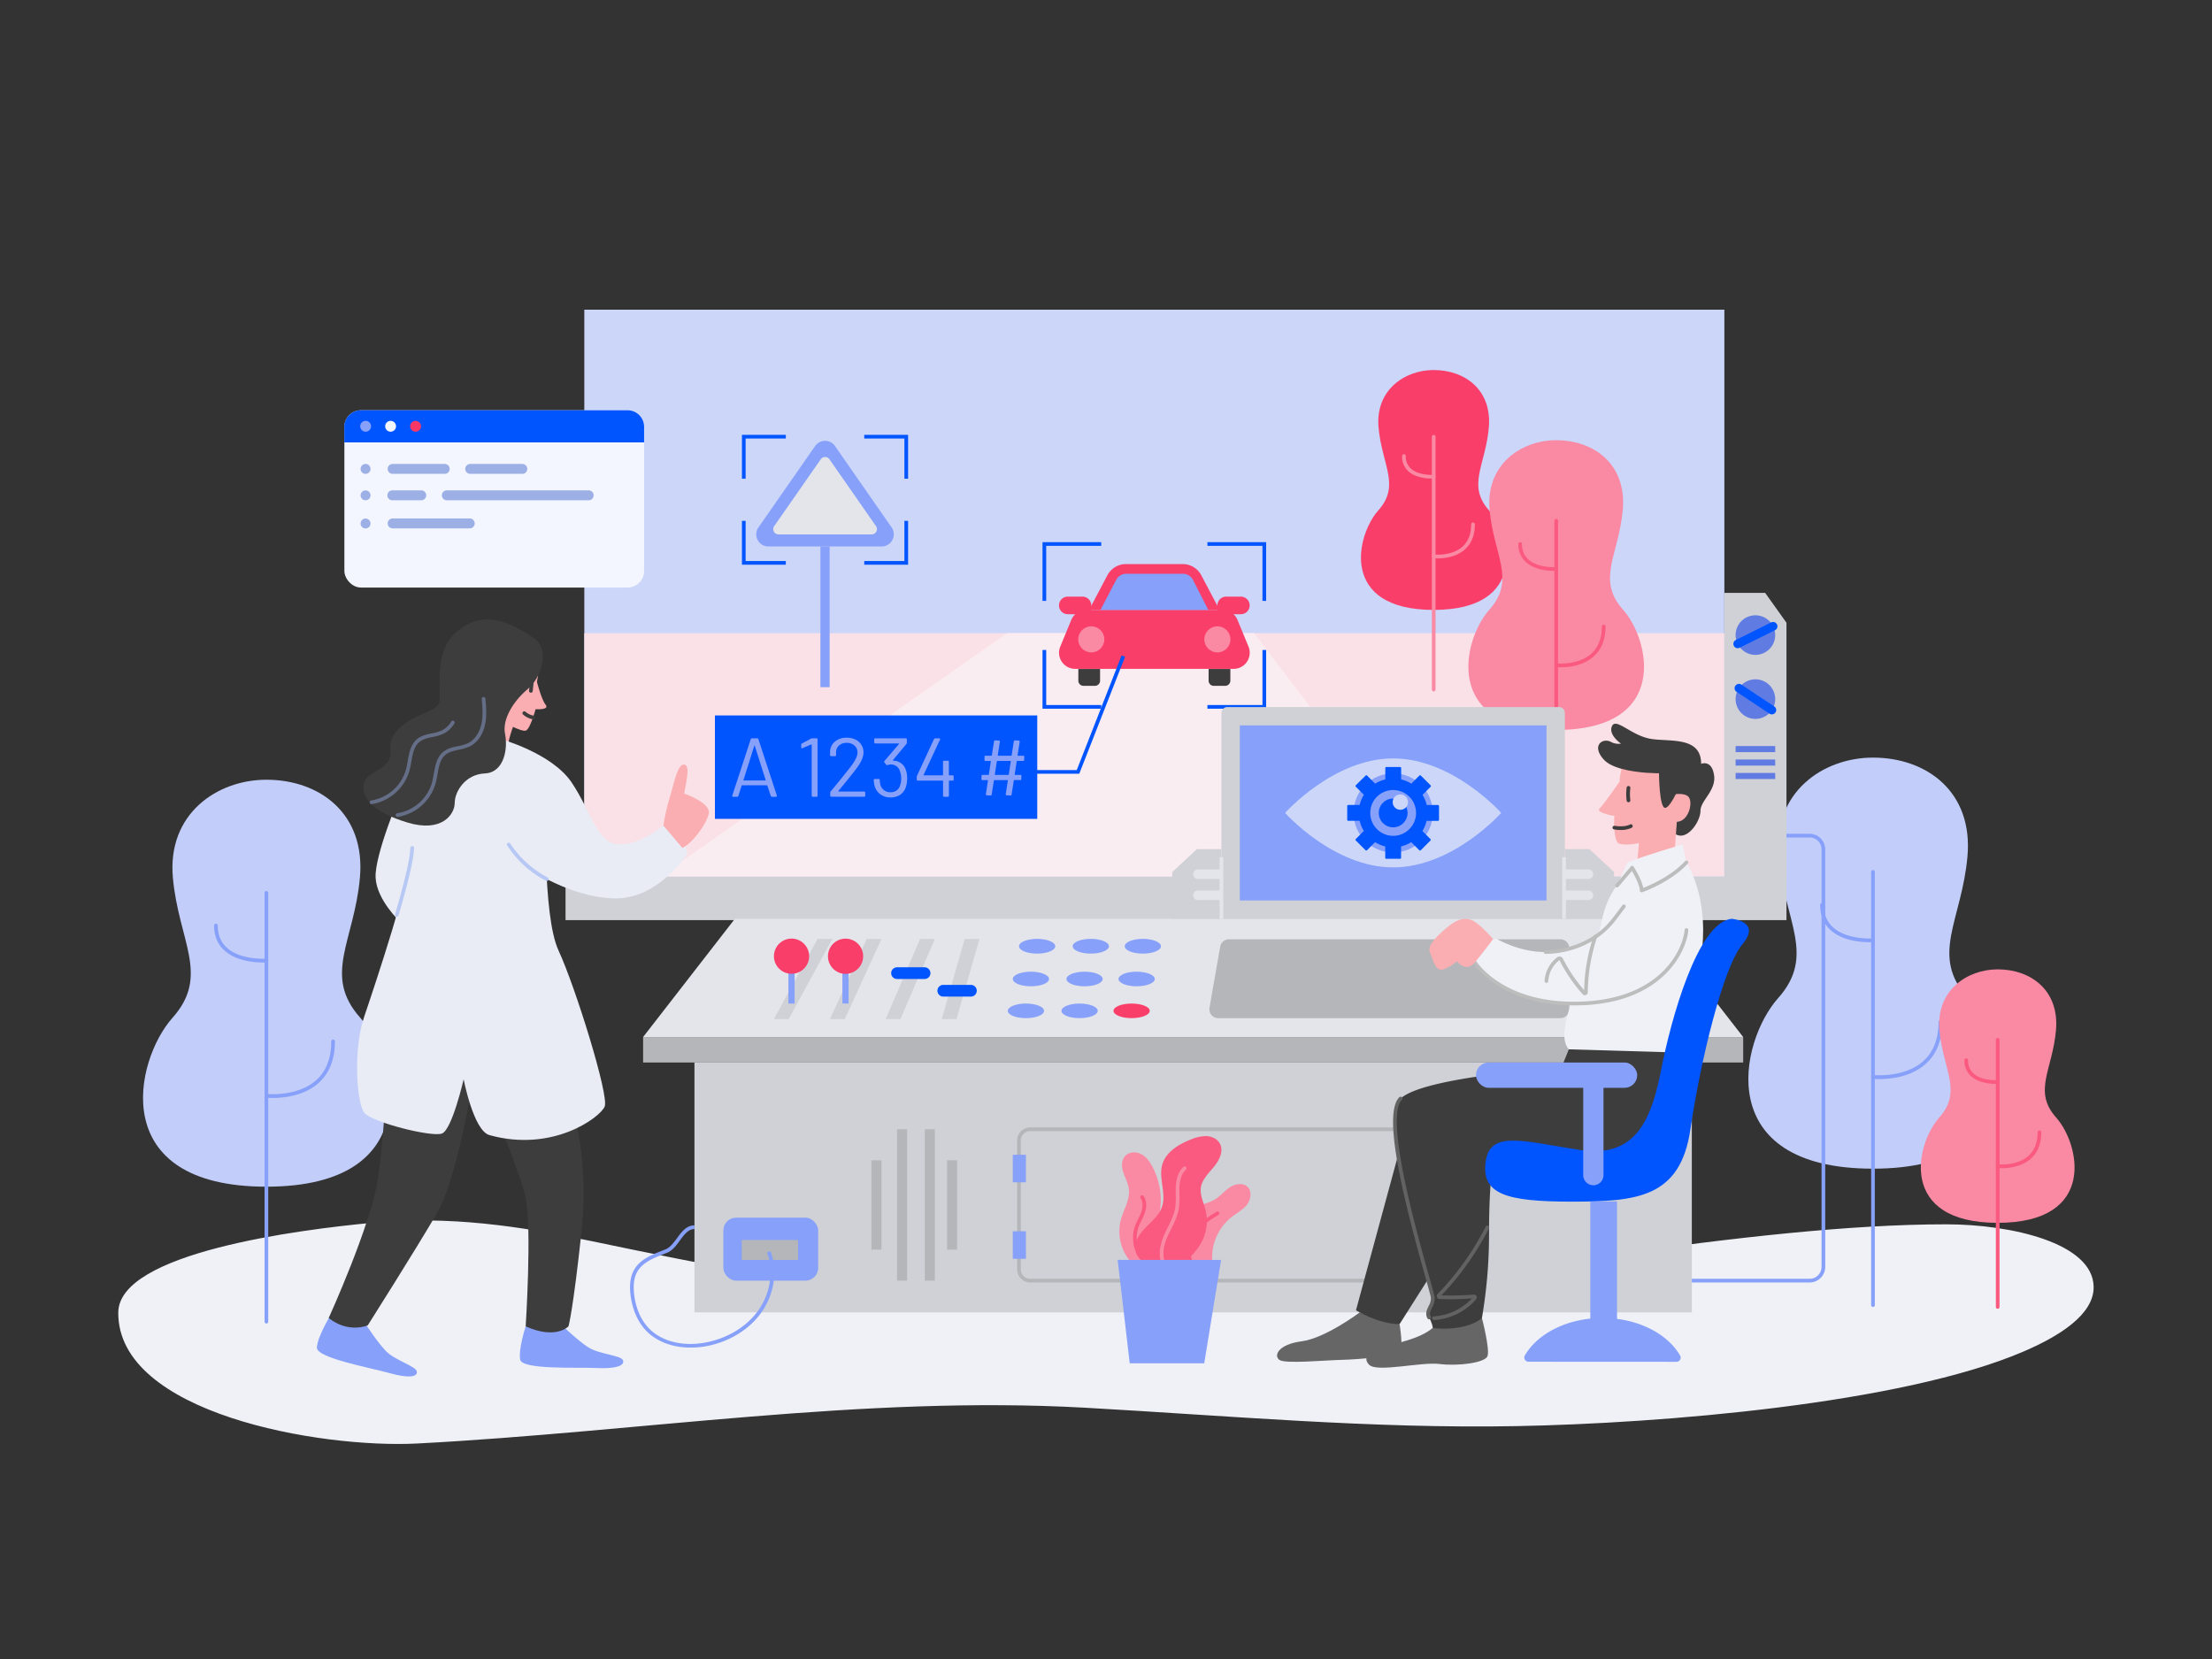 <svg xmlns="http://www.w3.org/2000/svg" viewBox="0 0 1200 900"><rect x="0" y="0" width="1200" height="900" fill="#333333" stroke="none"/><defs><style>.cls-1{fill:none;}.cls-2{fill:#eff1f7;}.cls-3{fill:#c2cef9;}.cls-4{fill:#87a0f9;}.cls-5{fill:#cfd1d6;}.cls-6{fill:#ccd6f9;}.cls-7{fill:#fae1e7;}.cls-8{fill:#faedf1;}.cls-9{fill:#fa3e6a;}.cls-10{fill:#fa8aa4;}.cls-11{fill:#3d3d3d;}.cls-12{fill:#e3e5eb;}.cls-13{fill:#0055fe;}.cls-14{fill:#fa5a7f;}.cls-15{fill:#b4b6ba;}.cls-16{fill:#607ce3;}.cls-17{fill:#666;}.cls-18{fill:#faaeb1;}.cls-19{fill:#bdbdbd;}.cls-20{opacity:0.5;}.cls-21{fill:#626262;}.cls-22{fill:#e9ecf5;}.cls-23{fill:#b7c8f4;}.cls-24{fill:#656e87;}.cls-25{fill:#f3f6ff;}.cls-26{fill:#9cb0e6;}.cls-27{fill:#fa3765;}</style></defs>
<g id="object"><rect class="cls-1" width="1200" height="900"/><path class="cls-2" d="M226.59,783.08C346.91,776.75,468,757,588.24,763.66c78.11,4.36,156.17,11.47,234.52,10s208.24-12,274.65-40.32c19.09-8.14,38.66-20,38.38-35.33-.43-23.72-44.86-33.79-79.73-33.82-106-.08-256.62,30.11-361.2,41.84C563.6,720.79,445.27,699.34,321,673.32c-39.37-8.25-77.3-13.85-118.63-10-40.62,3.8-138,16.26-138.21,48.73C63.78,766.78,173.49,785.88,226.59,783.08Z"/><path class="cls-3" d="M195.46,552.16c-20.57-23.06-3.28-41.51-.2-76.11S173.49,423,144.52,423c-26.73,0-53.82,18.45-50.74,53.05s20.36,53.05-.2,76.11-35.94,91.61,50.94,91.61S216,575.23,195.46,552.16Z"/><path class="cls-4" d="M144.52,718a1,1,0,0,1-1-1V484.39a1,1,0,0,1,2,0V717A1,1,0,0,1,144.52,718Z"/><path class="cls-4" d="M142.58,522.14c-4.33,0-14.57-.68-21-6.67-3.6-3.36-5.43-7.86-5.43-13.39a1,1,0,0,1,2,0c0,4.95,1.61,9,4.79,11.92,7.51,7,21.38,6.1,21.52,6.09a1,1,0,0,1,1.07.92,1,1,0,0,1-.93,1.07C144.46,522.09,143.73,522.14,142.58,522.14Z"/><path class="cls-4" d="M148.08,595.64c-2.11,0-3.48-.14-3.67-.16a1,1,0,1,1,.22-2c.16,0,16.69,1.68,26.92-7.51,5.41-4.86,8.15-11.92,8.15-21a1,1,0,0,1,2,0c0,9.67-3,17.23-8.82,22.49C164.92,594.62,153.79,595.64,148.08,595.64Z"/><path class="cls-3" d="M1067.54,541.48c-20.78-23.3-3.31-41.94-.2-76.89s-22-53.59-51.26-53.59c-27,0-54.37,18.64-51.26,53.59s20.57,53.59-.2,76.89S928.32,634,1016.08,634,1088.31,564.78,1067.54,541.48Z"/><path class="cls-4" d="M1016.08,709a1,1,0,0,1-1-1V473a1,1,0,1,1,2,0V708A1,1,0,0,1,1016.08,709Z"/><path class="cls-4" d="M1014.12,511.14c-4.37,0-14.71-.68-21.21-6.73-3.64-3.39-5.49-7.94-5.49-13.52a1,1,0,0,1,2,0c0,5,1.63,9.05,4.85,12.05,7.58,7.07,21.6,6.16,21.74,6.15a1,1,0,0,1,1.07.93,1,1,0,0,1-.93,1.06C1016,511.09,1015.28,511.14,1014.12,511.14Z"/><path class="cls-4" d="M1019.68,585.39a33,33,0,0,1-3.71-.17,1,1,0,1,1,.22-2c.16,0,16.87,1.69,27.2-7.59,5.47-4.91,8.24-12,8.24-21.21a1,1,0,0,1,2,0c0,9.76-3,17.4-8.91,22.71C1036.68,584.36,1025.45,585.39,1019.68,585.39Z"/><rect class="cls-5" x="306.8" y="456.44" width="662.35" height="42.72"/><rect class="cls-6" x="316.99" y="168" width="618.47" height="307.46"/><path class="cls-1" d="M758.84,314.18c-8.31-7.49-24.39-6.07-27.93,4.53a48,48,0,0,0-80.15-17.6c.25-15.23-13-28-27.6-32.41s-30.25-2.3-45.34-.17c1.13-25.28-16.21-50.28-40.3-58.06s-52.77,2.33-66.65,23.5c-10.39-33.29-44.28-57.71-79.16-57-32.52.63-63.33,23-74.72,53.36v113.2l451.21,1.69C769,334,767.14,321.67,758.84,314.18Z"/><rect class="cls-7" x="316.99" y="343.48" width="618.47" height="131.98"/><polygon class="cls-8" points="546.32 343.48 358.16 475.46 780.94 475.46 680.25 343.48 546.32 343.48"/><path class="cls-9" d="M663.24,330.89h-74a8.75,8.75,0,0,0-8.08,5.43l-6,14.53a8.74,8.74,0,0,0,8.09,12h86a8.74,8.74,0,0,0,8.09-12l-6-14.53A8.75,8.75,0,0,0,663.24,330.89Z"/><path class="cls-9" d="M641.59,306H610.85a11.44,11.44,0,0,0-10.11,6.1l-9.91,18.77h70.78l-9.91-18.77A11.44,11.44,0,0,0,641.59,306Z"/><path class="cls-4" d="M605.52,314.57a6.16,6.16,0,0,1,5.47-3.3h30.73a6.16,6.16,0,0,1,5.47,3.3l8.3,16.32H597Z"/><circle class="cls-10" cx="592.02" cy="346.85" r="7.08"/><circle class="cls-10" cx="660.42" cy="346.85" r="7.08"/><rect class="cls-1" x="612.06" y="343.48" width="28.32" height="8.52"/><path class="cls-11" d="M585,362.9h11.79a0,0,0,0,1,0,0v6.36a2.81,2.81,0,0,1-2.81,2.81h-6.18a2.81,2.81,0,0,1-2.81-2.81V362.9A0,0,0,0,1,585,362.9Z"/><path class="cls-11" d="M655.67,362.9h11.79a0,0,0,0,1,0,0v6.36a2.81,2.81,0,0,1-2.81,2.81h-6.18a2.81,2.81,0,0,1-2.81-2.81V362.9A0,0,0,0,1,655.67,362.9Z"/><path class="cls-9" d="M592,333.2H579.26a4.76,4.76,0,0,1-4.76-4.76h0a4.76,4.76,0,0,1,4.76-4.76h8a4.76,4.76,0,0,1,4.76,4.76Z"/><path class="cls-9" d="M660.4,333.2h12.78a4.76,4.76,0,0,0,4.76-4.76h0a4.76,4.76,0,0,0-4.76-4.76h-8a4.76,4.76,0,0,0-4.76,4.76Z"/><rect class="cls-4" x="445.07" y="296.48" width="5" height="76.32"/><path class="cls-4" d="M442.19,242l-30.74,44.13a6.57,6.57,0,0,0,5.38,10.32h61.48a6.57,6.57,0,0,0,5.39-10.32L453,242A6.56,6.56,0,0,0,442.19,242Z"/><path class="cls-12" d="M420,285.42l25.27-36.28a2.86,2.86,0,0,1,4.69,0l25.26,36.28a2.85,2.85,0,0,1-2.34,4.49H422.31A2.86,2.86,0,0,1,420,285.42Z"/><polygon class="cls-13" points="585.5 419.75 562.35 419.75 562.35 417.75 584.13 417.75 608.47 355.57 610.34 356.3 585.5 419.75"/><rect class="cls-13" x="387.84" y="388.12" width="174.87" height="56.12"/><path class="cls-4" d="M418.11,431.74l-1.81-5.53a.27.27,0,0,0-.23-.18h-13.5c-.09,0-.16.06-.22.18l-1.77,5.53a.61.61,0,0,1-.63.5h-2.18a.53.53,0,0,1-.45-.18.56.56,0,0,1-.05-.5l10-30.53a.6.6,0,0,1,.63-.5h2.9a.61.61,0,0,1,.64.5l10,30.53a.5.5,0,0,1,0,.23.38.38,0,0,1-.16.31.56.56,0,0,1-.38.14h-2.18A.61.61,0,0,1,418.11,431.74Zm-14.59-8.34h11.65q.27,0,.18-.27l-5.89-18.52c0-.13-.08-.19-.14-.19s-.1.06-.13.19l-5.85,18.52Q403.3,423.4,403.52,423.4Z"/><path class="cls-4" d="M440.71,400.53h2.22a.52.52,0,0,1,.59.59v30.53a.52.52,0,0,1-.59.59h-2a.52.52,0,0,1-.59-.59V404.06a.22.22,0,0,0-.07-.18.25.25,0,0,0-.21,0l-4.75,2a.62.62,0,0,1-.27.05c-.28,0-.41-.17-.41-.5V404a.72.72,0,0,1,.41-.68l4.93-2.63A1.57,1.57,0,0,1,440.71,400.53Z"/><path class="cls-4" d="M450.41,431.65V430a1.08,1.08,0,0,1,.27-.72q3.39-4,10.24-12.6,4.26-5.38,4.26-8.38a4.9,4.9,0,0,0-1.64-3.85,6.17,6.17,0,0,0-4.25-1.45,5.9,5.9,0,0,0-4.17,1.48,4.88,4.88,0,0,0-1.54,3.87v1.27a.52.52,0,0,1-.59.59h-2.08a.52.52,0,0,1-.59-.59v-1.68a7.31,7.31,0,0,1,2.6-5.62,9.57,9.57,0,0,1,6.37-2.12,10.53,10.53,0,0,1,4.8,1,7.61,7.61,0,0,1,4.35,7q0,3.86-4.26,9.29-2,2.67-7.52,9.37l-1.86,2.27a.14.14,0,0,0,0,.18.18.18,0,0,0,.18.09H468.8a.52.52,0,0,1,.59.59v1.63a.52.52,0,0,1-.59.59H451A.52.52,0,0,1,450.41,431.65Z"/><path class="cls-4" d="M492.13,422.54a13.76,13.76,0,0,1-.68,4.35,8,8,0,0,1-3.06,4.24,9.21,9.21,0,0,1-5.32,1.47,8.93,8.93,0,0,1-5.48-1.68,8.21,8.21,0,0,1-3.08-4.44,14.34,14.34,0,0,1-.5-3.3.52.52,0,0,1,.59-.59h2.08a.52.52,0,0,1,.59.59,14.81,14.81,0,0,0,.27,2.31,5.67,5.67,0,0,0,1.95,3.12,5.48,5.48,0,0,0,3.58,1.18,5.59,5.59,0,0,0,3.28-.93,5.19,5.19,0,0,0,1.93-2.65,12.08,12.08,0,0,0-.18-8.2,4.94,4.94,0,0,0-5.08-3.26,4.17,4.17,0,0,0-1.45.27,1.18,1.18,0,0,1-.31.09.54.54,0,0,1-.46-.27l-1-1.17a.92.92,0,0,1-.18-.41.88.88,0,0,1,.18-.41l7.88-9.24c.15-.18.11-.27-.14-.27H474.87a.52.52,0,0,1-.59-.59v-1.63a.52.52,0,0,1,.59-.59h16.49a.52.52,0,0,1,.59.59v1.81a1.2,1.2,0,0,1-.27.72l-7.3,8.75a.14.14,0,0,0,0,.18c0,.06.1.09.22.09a7.07,7.07,0,0,1,6.66,4.57A13.89,13.89,0,0,1,492.13,422.54Z"/><path class="cls-4" d="M517.36,421.18v1.73a.52.52,0,0,1-.59.58H515c-.15,0-.22.08-.22.23v7.93a.52.52,0,0,1-.59.59h-2a.52.52,0,0,1-.59-.59v-7.93c0-.15-.07-.23-.22-.23H497.93a.51.51,0,0,1-.59-.58v-1.45a2.12,2.12,0,0,1,.18-.73L506.67,401a.75.75,0,0,1,.72-.45h2.09c.24,0,.4.06.47.18a.52.52,0,0,1,0,.5l-8.88,19.11a.21.21,0,0,0,0,.19.15.15,0,0,0,.14.09h10.15c.15,0,.22-.08.22-.23v-7.11a.52.52,0,0,1,.59-.59h2a.52.52,0,0,1,.59.59v7.11c0,.15.07.23.22.23h1.77A.52.52,0,0,1,517.36,421.18Z"/><path class="cls-4" d="M555.1,412.8h-3.27c-.18,0-.27.08-.27.23l-1.09,7.11c0,.16.06.23.19.23h2.85a.52.52,0,0,1,.59.59l-.05,1.63a.52.52,0,0,1-.59.59h-3.21c-.18,0-.27.07-.27.22L548.8,431c0,.36-.24.54-.64.54l-2-.09a.52.52,0,0,1-.43-.18.51.51,0,0,1-.12-.45l1.13-7.39c0-.15-.06-.22-.18-.22h-7.11c-.18,0-.27.07-.27.22L538,431a.55.55,0,0,1-.63.54l-2-.09a.54.54,0,0,1-.43-.18.48.48,0,0,1-.11-.45l1.13-7.39c0-.15-.06-.22-.18-.22H533a.52.52,0,0,1-.59-.59l.05-1.63a.52.52,0,0,1,.58-.59h3.13c.18,0,.27-.07.27-.23l1.09-7.11c0-.15-.06-.23-.18-.23h-2.68a.51.51,0,0,1-.58-.58v-1.68a.52.52,0,0,1,.58-.59h3.13c.18,0,.27-.07.27-.23l1.18-7.56a.58.58,0,0,1,.63-.54l2,.09a.54.54,0,0,1,.43.18.51.51,0,0,1,.12.45l-1.14,7.38c0,.16.06.23.19.23h7.06c.18,0,.27-.07.27-.23l1.18-7.56a.58.58,0,0,1,.64-.54l2,.09a.52.52,0,0,1,.43.18.51.51,0,0,1,.12.45l-1.14,7.38c0,.16.07.23.19.23h2.85a.52.52,0,0,1,.59.59l-.05,1.68A.51.51,0,0,1,555.1,412.8Zm-7.84,7.34,1.09-7.11c0-.15-.07-.23-.19-.23h-7.11c-.18,0-.27.08-.27.23l-1.09,7.11c0,.16.06.23.18.23H547C547.17,420.37,547.26,420.3,547.26,420.14Z"/><path class="cls-9" d="M807.8,276.89c-12.12-13.6-1.93-24.48-.12-44.87s-12.83-31.28-29.91-31.28C762,200.74,746,211.62,747.86,232s12,31.27-.12,44.87-21.19,54,30,54S819.92,290.49,807.8,276.89Z"/><path class="cls-10" d="M777.77,375.08a1,1,0,0,1-1-1V236.93a1,1,0,0,1,2,0V374.08A1,1,0,0,1,777.77,375.08Z"/><path class="cls-10" d="M776.64,259.6c-2.59,0-8.77-.41-12.68-4a10.72,10.72,0,0,1-3.33-8.19,1,1,0,0,1,2,0,8.82,8.82,0,0,0,2.69,6.72c4.29,4,12.3,3.49,12.38,3.48a1,1,0,0,1,1.07.93,1,1,0,0,1-.93,1.07C777.77,259.57,777.33,259.6,776.64,259.6Z"/><path class="cls-10" d="M779.86,302.93c-1.26,0-2.08-.09-2.2-.1a1,1,0,0,1,.22-2c.09,0,9.67,1,15.56-4.32,3.09-2.79,4.66-6.84,4.66-12.07a1,1,0,1,1,2,0c0,5.82-1.79,10.38-5.34,13.56C790,302.31,783.28,302.93,779.86,302.93Z"/><path class="cls-10" d="M880.49,330.77c-14.64-16.42-2.33-29.56-.14-54.19s-15.5-37.76-36.12-37.76c-19,0-38.32,13.14-36.13,37.76s14.5,37.77-.14,54.19S782.38,396,844.23,396,895.13,347.19,880.49,330.77Z"/><path class="cls-14" d="M844.23,449.13a1,1,0,0,1-1-1V282.52a1,1,0,0,1,2,0V448.13A1,1,0,0,1,844.23,449.13Z"/><path class="cls-14" d="M842.86,309.69c-3.12,0-10.51-.5-15.16-4.83a12.73,12.73,0,0,1-4-9.74,1,1,0,1,1,2,0,10.82,10.82,0,0,0,3.33,8.28c5.26,4.9,15,4.26,15.1,4.25a1,1,0,0,1,1.06.93,1,1,0,0,1-.92,1.06C844.21,309.65,843.68,309.69,842.86,309.69Z"/><path class="cls-14" d="M846.75,362a23.8,23.8,0,0,1-2.63-.12,1,1,0,0,1,.21-2c.12,0,11.77,1.18,18.95-5.27,3.79-3.4,5.71-8.36,5.71-14.73a1,1,0,1,1,2,0c0,7-2.15,12.43-6.38,16.22C858.87,361.27,850.86,362,846.75,362Z"/><polygon class="cls-13" points="404.5 259.7 402.5 259.7 402.5 235.9 426.3 235.9 426.3 237.9 404.5 237.9 404.5 259.7"/><polygon class="cls-13" points="492.64 259.7 490.64 259.7 490.64 237.9 468.85 237.9 468.85 235.9 492.64 235.9 492.64 259.7"/><polygon class="cls-13" points="426.3 306.35 402.5 306.35 402.5 282.56 404.5 282.56 404.5 304.35 426.3 304.35 426.3 306.35"/><polygon class="cls-13" points="492.64 306.35 468.85 306.35 468.85 304.35 490.64 304.35 490.64 282.56 492.64 282.56 492.64 306.35"/><polygon class="cls-13" points="567.56 325.98 565.56 325.98 565.56 294.12 597.42 294.12 597.42 296.12 567.56 296.12 567.56 325.98"/><polygon class="cls-13" points="686.88 325.98 684.88 325.98 684.88 296.12 655.02 296.12 655.02 294.12 686.88 294.12 686.88 325.98"/><polygon class="cls-13" points="597.42 384.47 565.56 384.47 565.56 352.61 567.56 352.61 567.56 382.47 597.42 382.47 597.42 384.47"/><polygon class="cls-13" points="686.88 384.47 655.02 384.47 655.02 382.47 684.88 382.47 684.88 352.61 686.88 352.61 686.88 384.47"/><polygon class="cls-12" points="895.87 498.45 398.67 498.45 348.88 562.59 945.66 562.59 895.87 498.45"/><rect class="cls-15" x="348.88" y="562.59" width="596.79" height="13.82"/><rect class="cls-5" x="376.74" y="576.41" width="541.07" height="135.55"/><path class="cls-5" d="M665.82,383.57H845.75a3.18,3.18,0,0,1,3.18,3.18V498.45a0,0,0,0,1,0,0H662.63a0,0,0,0,1,0,0V386.76A3.18,3.18,0,0,1,665.82,383.57Z"/><rect class="cls-4" x="708.3" y="357.82" width="94.96" height="166.38" transform="translate(1196.79 -314.77) rotate(90)"/><path class="cls-6" d="M814.4,441s-26.24,29.56-58.62,29.56S697.16,441,697.16,441s26.25-29.56,58.62-29.56S814.4,441,814.4,441Z"/><circle class="cls-4" cx="755.78" cy="441.01" r="21.47"/><polygon class="cls-5" points="451.52 509.37 443.51 509.37 419.86 552.84 427.87 552.84 451.52 509.37"/><polygon class="cls-5" points="478.2 509.37 470.19 509.37 450.27 552.84 458.28 552.84 478.2 509.37"/><polygon class="cls-5" points="507.16 509.37 499.15 509.37 480.48 552.84 488.49 552.84 507.16 509.37"/><polygon class="cls-5" points="531.36 509.37 523.35 509.37 510.9 552.84 518.91 552.84 531.36 509.37"/><path class="cls-13" d="M501.58,531.1H486.64a3.17,3.17,0,0,1-3.18-3.17h0a3.18,3.18,0,0,1,3.18-3.18h14.94a3.18,3.18,0,0,1,3.18,3.18h0A3.17,3.17,0,0,1,501.58,531.1Z"/><path class="cls-13" d="M526.72,540.64h-15a3.17,3.17,0,0,1-3.17-3.18h0a3.17,3.17,0,0,1,3.17-3.17h15a3.17,3.17,0,0,1,3.17,3.17h0A3.17,3.17,0,0,1,526.72,540.64Z"/><path class="cls-4" d="M572.47,513.33c0,2.19-4.4,4-9.82,4s-9.83-1.77-9.83-4,4.4-4,9.83-4S572.47,511.14,572.47,513.33Z"/><path class="cls-4" d="M601.59,513.33c0,2.19-4.4,4-9.83,4s-9.83-1.77-9.83-4,4.4-4,9.83-4S601.59,511.14,601.59,513.33Z"/><path class="cls-4" d="M629.82,513.33c0,2.19-4.4,4-9.83,4s-9.82-1.77-9.82-4,4.4-4,9.82-4S629.82,511.14,629.82,513.33Z"/><ellipse class="cls-4" cx="556.56" cy="548.38" rx="9.83" ry="3.96"/><ellipse class="cls-4" cx="585.67" cy="548.38" rx="9.83" ry="3.96"/><ellipse class="cls-9" cx="613.9" cy="548.38" rx="9.83" ry="3.96"/><ellipse class="cls-4" cx="559.27" cy="531.1" rx="9.83" ry="3.96"/><ellipse class="cls-4" cx="588.38" cy="531.1" rx="9.83" ry="3.96"/><ellipse class="cls-4" cx="616.62" cy="531.1" rx="9.83" ry="3.96"/><path class="cls-15" d="M846.5,552.34H660.89a4.81,4.81,0,0,1-4.74-5.64l5.79-33.12a4.81,4.81,0,0,1,4.74-4H846.5a4.82,4.82,0,0,1,4.82,4.81v33.13A4.82,4.82,0,0,1,846.5,552.34Z"/><path class="cls-15" d="M770.88,695.74h-212a7.11,7.11,0,0,1-7.1-7.1V618.73a7.11,7.11,0,0,1,7.1-7.1h212a7.11,7.11,0,0,1,7.09,7.1v69.91A7.11,7.11,0,0,1,770.88,695.74Zm-212-82.11a5.11,5.11,0,0,0-5.1,5.1v69.91a5.11,5.11,0,0,0,5.1,5.1h212a5.1,5.1,0,0,0,5.09-5.1V618.73a5.1,5.1,0,0,0-5.09-5.1Z"/><rect class="cls-4" x="549.44" y="626.47" width="7.11" height="14.92"/><rect class="cls-4" x="549.44" y="667.97" width="7.11" height="14.92"/><rect class="cls-4" x="392.42" y="660.58" width="51.44" height="34.16" rx="6.91" ry="6.91"/><rect class="cls-15" x="402.4" y="672.7" width="30.55" height="10.84"/><rect class="cls-15" x="486.65" y="612.63" width="5.47" height="82.1"/><rect class="cls-15" x="472.73" y="629.45" width="5.47" height="48.47"/><rect class="cls-15" x="513.77" y="629.45" width="5.47" height="48.47"/><rect class="cls-15" x="501.69" y="612.63" width="5.47" height="82.1"/><path class="cls-4" d="M374.53,731.05c-9.72,0-18.37-3.24-24.09-9.25s-7.8-14.07-8.42-19.65.05-10,2.07-13.43c3.26-5.58,9.46-8,15.46-10.36l1.52-.6c2.47-1,4.35-3.56,6.17-6,2.52-3.43,5.11-7,9.5-7v2c-3.37,0-5.56,3-7.88,6.17-2,2.71-4,5.52-7.05,6.72l-1.53.6c-5.68,2.23-11.55,4.53-14.47,9.51-1.79,3.06-2.38,7-1.81,12.2s2.44,12.77,7.89,18.5c6.89,7.23,18.43,10.17,30.88,7.84,11.67-2.18,22-8.39,28.32-17,6.83-9.33,8.8-21.84,5-31.85l1.87-.71c4.08,10.8,2.07,23.73-5.26,33.75-6.62,9.05-17.4,15.54-29.58,17.82A47.42,47.42,0,0,1,374.53,731.05Z"/><rect class="cls-4" x="427.71" y="521.52" width="3.36" height="22.89"/><circle class="cls-9" cx="429.41" cy="518.73" r="9.55" transform="translate(-241.03 455.57) rotate(-45)"/><rect class="cls-4" x="457" y="521.52" width="3.36" height="22.89"/><circle class="cls-9" cx="458.7" cy="518.73" r="9.55" transform="translate(-151.23 846.57) rotate(-76.77)"/><path class="cls-13" d="M780.13,436.71H774a18.87,18.87,0,0,0-2.28-5.51l4.36-4.36a.58.58,0,0,0,0-.81l-5.27-5.27a.57.57,0,0,0-.82,0l-4.36,4.36a18.34,18.34,0,0,0-5.51-2.28v-6.17a.57.57,0,0,0-.57-.58h-7.45a.58.58,0,0,0-.58.58v6.17a18.34,18.34,0,0,0-5.51,2.28l-4.36-4.36a.57.57,0,0,0-.82,0L735.53,426a.56.56,0,0,0,0,.81l4.36,4.36a18.34,18.34,0,0,0-2.28,5.51h-6.17a.58.58,0,0,0-.58.58v7.45a.57.57,0,0,0,.58.57h6.17a18.34,18.34,0,0,0,2.28,5.51l-4.36,4.36a.57.57,0,0,0,0,.82l5.26,5.27a.59.59,0,0,0,.82,0l4.36-4.36a18.87,18.87,0,0,0,5.51,2.28v6.17a.58.58,0,0,0,.58.57h7.45a.57.57,0,0,0,.57-.57v-6.17a18.87,18.87,0,0,0,5.51-2.28l4.36,4.36a.59.59,0,0,0,.82,0L776,456a.59.59,0,0,0,0-.82l-4.36-4.36a18.87,18.87,0,0,0,2.28-5.51h6.17a.57.57,0,0,0,.57-.57v-7.45A.58.58,0,0,0,780.13,436.71Zm-24.35,14.38A10.08,10.08,0,1,1,765.86,441,10.07,10.07,0,0,1,755.78,451.09Z"/><circle class="cls-4" cx="755.78" cy="441.01" r="12.43"/><circle class="cls-13" cx="755.78" cy="441.01" r="7.81"/><circle class="cls-6" cx="759.68" cy="435.14" r="4.17"/><polygon class="cls-5" points="635.94 473.08 649.33 460.63 662.63 460.63 662.63 498.45 635.94 498.45 635.94 473.08"/><path class="cls-12" d="M649.85,476.82h12.78v-5.16H649.85a2.58,2.58,0,0,0-2.58,2.58h0A2.59,2.59,0,0,0,649.85,476.82Z"/><path class="cls-12" d="M649.85,488.25h12.78v-5.16H649.85a2.59,2.59,0,0,0-2.58,2.58h0A2.58,2.58,0,0,0,649.85,488.25Z"/><rect class="cls-12" x="661.63" y="465.04" width="2" height="33.41"/><polygon class="cls-5" points="875.62 473.08 862.24 460.63 848.93 460.63 848.93 498.45 875.62 498.45 875.62 473.08"/><path class="cls-12" d="M861.71,476.82H848.93v-5.16h12.78a2.57,2.57,0,0,1,2.58,2.58h0A2.58,2.58,0,0,1,861.71,476.82Z"/><path class="cls-12" d="M861.71,488.25H848.93v-5.16h12.78a2.58,2.58,0,0,1,2.58,2.58h0A2.57,2.57,0,0,1,861.71,488.25Z"/><rect class="cls-12" x="847.49" y="465.04" width="2" height="33.41"/><polygon class="cls-5" points="969.15 337.83 957.6 321.64 935.45 321.64 935.45 475.46 969.15 475.46 969.15 337.83"/><circle class="cls-16" cx="952.3" cy="344.53" r="10.74"/><path class="cls-13" d="M962.94,341.88l-19.19,9.53a2.35,2.35,0,0,1-3.15-1.07h0a2.34,2.34,0,0,1,1.06-3.15l19.19-9.53a2.35,2.35,0,0,1,3.15,1.06h0A2.35,2.35,0,0,1,962.94,341.88Z"/><circle class="cls-16" cx="952.3" cy="379.27" r="10.74" transform="translate(10.74 784.46) rotate(-45)"/><path class="cls-13" d="M959.93,387.15l-17.86-11.84a2.35,2.35,0,0,1-.66-3.26h0a2.35,2.35,0,0,1,3.26-.66l17.86,11.84a2.35,2.35,0,0,1,.66,3.26h0A2.35,2.35,0,0,1,959.93,387.15Z"/><rect class="cls-16" x="941.56" y="404.73" width="21.48" height="3.3"/><rect class="cls-16" x="941.56" y="412.03" width="21.48" height="3.3"/><rect class="cls-16" x="941.56" y="419.32" width="21.48" height="3.3"/><path class="cls-4" d="M981.71,695.74h-63.9v-2h63.9a6.47,6.47,0,0,0,6.47-6.47V460.8a6.47,6.47,0,0,0-6.47-6.47H969.15v-2h12.56a8.48,8.48,0,0,1,8.47,8.47V687.27A8.48,8.48,0,0,1,981.71,695.74Z"/><path class="cls-17" d="M759.26,718.34s2.28,13.48,0,15.37-21.37,3.77-31.24,4-30.86,2.31-34,0-.63-8.39,12.18-10.07S737.61,712,737.61,712Z"/><path class="cls-11" d="M762.27,612.63l-26.66,98.2s12.13,7.51,23.65,7.51c0,0,30.24-47.59,33.41-52.85S762.27,612.63,762.27,612.63Z"/><path class="cls-11" d="M879.67,417.07c-3.91-1.08-7.44-2.66-9.54-4.93-7-7.59-.78-12.09,3.78-9.67a8.71,8.71,0,0,0,5.48.95s-7-4.73-4.92-9.45,9.83,4.35,19.85,6.61,28.54-1.89,28.54,13.8c0,0,5.67-2.45,7,6.05s-7.37,13.8-7.37,19.47-7,16.22-13.31,12.74Z"/><path class="cls-18" d="M881.09,412.49s-2.46,6.81-2.46,11.53c0,0-9.07,13.05-11,14.75s6.43,3.78,8.13,3.78c0,0-.76,13,2.27,14.93s20.41,0,24.76-8.32S909.44,426,907.74,418,881.09,412.49,881.09,412.49Z"/><path class="cls-18" d="M901.32,442a9.21,9.21,0,0,0,8.88,3.78c6-.75,8.32-10.4,5.86-13.42s-11.34-.94-11.34-.94Z"/><polygon class="cls-18" points="889.41 454.46 887.85 471.66 908.31 464.48 910.01 441.23 889.41 454.46"/><path class="cls-11" d="M912.85,422.7s-6.17,15.35-9.46,15.57-3.4-18.78-3.4-18.78-11.17.11-20.28-2.41l-2.4-6.67,7.75-1.7,26.27,3.43Z"/><path class="cls-2" d="M882.92,467.83s10.2-4,29.93-9.68l2,9.68s10.2,15,9,41-9,57-11,60.39-51.55,10.53-61.77,0,15.18-54.51,17.66-68.45,8.57-20.44,8.57-20.44Z"/><path class="cls-2" d="M894,481.74c13.09,1.4,21.65,13.73,20.92,22.78s-11.15,37.56-55.56,39.75-59.22-22.2-59.22-22.2-2.2-11.24,11.51-12.89c0,0,12.34,7.46,26.87,7.29s28-6.47,36.19-16.61S887.12,481,894,481.74Z"/><path class="cls-19" d="M838.5,517.47a1,1,0,0,1,0-2c14.06-.16,27.3-6.23,35.42-16.24,1.91-2.35,3.64-4.68,5.16-6.73l1.06-1.42a1,1,0,1,1,1.6,1.2l-1.05,1.41c-1.54,2.07-3.28,4.42-5.21,6.8-8.49,10.47-22.31,16.82-37,17Z"/><path class="cls-19" d="M853.84,545.41c-40.25,0-54.43-22.59-54.58-22.83a1,1,0,0,1,1.71-1c.15.24,15.12,23.87,58.32,21.72,42.4-2.09,53.8-28.74,54.61-38.83a1,1,0,0,1,2,.16c-.86,10.58-12.68,38.51-56.51,40.67C857.49,545.37,855.64,545.41,853.84,545.41Z"/><path class="cls-18" d="M810,509.45s-7.27-8.52-11.58-10.28-8.44-.2-13.34,3.92-11,9.7-9.41,13.38,2.74,9.56,6.08,9.56,8.62-4.51,8.62-4.51,5,6.38,9.79.55S810,509.45,810,509.45Z"/><g class="cls-20"><path class="cls-1" d="M789.47,522c-1.83-3.17-3.12-5.66-3.85-7.11a8.87,8.87,0,0,1-4.32,2.55l-.37-2a7,7,0,0,0,4.07-3l1-1.47.75,1.6s1.59,3.4,4.47,8.39Z"/></g><path class="cls-11" d="M879.23,450.27a20.88,20.88,0,0,1-3.64-.32,1,1,0,0,1-.79-1.17A1,1,0,0,1,876,448s5,.95,8.2-.69a1,1,0,1,1,.92,1.77A13,13,0,0,1,879.23,450.27Z"/><path class="cls-11" d="M883.45,435.2a1,1,0,0,1-1-.84,26.65,26.65,0,0,1,0-7.1,1,1,0,1,1,2,.29,25.23,25.23,0,0,0,0,6.49,1,1,0,0,1-.83,1.15Z"/><path class="cls-17" d="M803.93,715s4.49,17.2,3,20.77-16,5.45-26,4.19-34,4.77-38.21.39,1.26-8.15,7.77-9.83,19.78-4.13,26.79-10.15Z"/><path class="cls-11" d="M851.08,569.26l-4,9.91S772.23,584,759.82,596s17.11,103.62,17.45,108-4,7-2,10.74,2,5.7,2,5.7,17.09,2.35,26.66-5.37a268.73,268.73,0,0,0,3.87-45.62c0-25.5,1.67-34.22,1.67-34.22s57.37,4.69,75.49-.67,30.95-39,24.2-63.6Z"/><path class="cls-13" d="M939.43,498.45c-18.65,1.88-33.09,55.5-38.11,81.15s-12.74,49-43.85,44.3-49.19-11.07-51.52,6.41,11.07,21.57,46.63,21.57,59-2.13,64.46-39.25,17.72-87.89,28.22-100.39S939.43,498.45,939.43,498.45Z"/><path class="cls-4" d="M864.4,643h0a5.51,5.51,0,0,1-5.51-5.51V587.06h11v50.42A5.5,5.5,0,0,1,864.4,643Z"/><rect class="cls-4" x="800.71" y="576.41" width="87.47" height="13.72" rx="6.86" ry="6.86"/><path class="cls-19" d="M859.78,539.92a1.53,1.53,0,0,1-1.14-.51A85.28,85.28,0,0,1,846,520.87a15.47,15.47,0,0,0-6.08,11.39,1,1,0,1,1-2-.1,17.39,17.39,0,0,1,7-12.91,1.91,1.91,0,0,1,1.57-.32,2,2,0,0,1,1.31,1,84,84,0,0,0,11.57,17.21,100.15,100.15,0,0,1,5.1-29.27,1,1,0,1,1,1.89.63,98.36,98.36,0,0,0-5,29.86,1.52,1.52,0,0,1-1,1.42A1.47,1.47,0,0,1,859.78,539.92Zm-.46-1.54Z"/><rect class="cls-4" x="862.74" y="651.78" width="14.49" height="68.97"/><path class="cls-4" d="M909.47,738.77a2.27,2.27,0,0,0,2-3.38C904.58,723.45,888.32,715,869.33,715s-35.24,8.41-42.11,20.35a2.27,2.27,0,0,0,2,3.38Z"/><path class="cls-21" d="M778,716.12a1,1,0,0,1-.06-2,30.9,30.9,0,0,0,20.58-9.73,155.14,155.14,0,0,1-17.65.29,1.56,1.56,0,0,1-1-2.66A150.3,150.3,0,0,0,806,665.4a1,1,0,0,1,1.78.92,153.05,153.05,0,0,1-25.82,36.4,152.51,152.51,0,0,0,17.5-.41,1.59,1.59,0,0,1,1.53.85,1.55,1.55,0,0,1-.21,1.71A32.89,32.89,0,0,1,778,716.12Z"/><path class="cls-21" d="M775.25,715.71a1,1,0,0,1-.87-.52c-1.37-2.5-.31-4.67.62-6.59a8.71,8.71,0,0,0,1.27-4.55c-.06-.74-1.3-5.17-2.88-10.79-12.23-43.44-23.48-89.06-14.26-98a1,1,0,0,1,1.41,0,1,1,0,0,1,0,1.41c-9.6,9.31,8.12,72.31,14.79,96,2,7.1,2.88,10.28,3,11.18a10.64,10.64,0,0,1-1.46,5.58c-1,2-1.5,3.23-.67,4.75a1,1,0,0,1-.88,1.48Z"/><path class="cls-19" d="M890.6,484.09a1,1,0,0,1-1-1c0-2.73-2.67-7.83-4.3-10.61L878.07,481a1,1,0,1,1-1.52-1.29l8.12-9.6a1,1,0,0,1,1.61.11c.19.31,4.36,6.93,5.18,11.46,3.73-1.47,15.36-6.48,22.7-14.54a1,1,0,0,1,1.48,1.34c-9.14,10-24.08,15.32-24.72,15.54A1.13,1.13,0,0,1,890.6,484.09Z"/><path class="cls-4" d="M285.18,719.54s-4,12.32-3,18,31,4.09,41.47,4.61S339,740.82,338,738s-13.06-3.27-18.95-7.14-13.57-11.32-13.57-11.32Z"/><path class="cls-4" d="M178.9,714.2s-6.69,11.09-7,16.81,29.25,11,39.36,13.87,15.26,2.22,14.89-.75-12-6.14-16.84-11.24-10.65-14.1-10.65-14.1Z"/><path class="cls-11" d="M308.4,594.49s11.8,29.36,7.12,73.17-7.12,51.88-7.12,51.88-6.82,7.36-23.22,0c0,0,3.43-53.28,0-69.75s-27.32-71-27.32-71-9,59.14-20.79,79.33S199.51,719,199.51,719s-10.51,4.56-21.19-4c0,0,23-50.44,26.82-76.15s5.65-74.16,5.65-74.16l43.92-37.27h21.21Z"/><path class="cls-18" d="M291.29,356.71s1.8,5,0,13.21c0,0,2.4,9.46,4.65,12.31s-4.05,2.55-5.4,2.55c0,0-2.86,10.66-5.26,11.56s-12.76-4.95-12.76-4.95l3.31-24.95Z"/><path class="cls-18" d="M280.27,389.41s-4.94,11.12-4.69,16.55l-7.9-5.68,3.7-13.34Z"/><path class="cls-22" d="M271.4,400.86s28,7.65,38.74,23.67S323.54,456.81,335,458s24.87-10.13,24.87-10.13S371.12,452.27,373,463c0,0-15.55,24.87-39.7,24.39s-46.87-16.5-46.87-16.5Z"/><path class="cls-18" d="M359.88,447.88a113.43,113.43,0,0,1,3.45-15.27c2.28-7.25,4.15-18.24,7.88-17.82s.41,11.81,0,15.75c0,0,14.71,5,13.26,11s-9.12,16.16-14.3,18.44Z"/><path class="cls-22" d="M294.52,427.76c2.28,9.13-.61,68.29,8.53,88s27.41,78.58,25,84.5-28.16,25.08-62.52,15.53c-8.66-2.4-14-30.29-14-30.29s-6.25,27.28-11.75,29.42-38.24-6.12-42.22-11.32-6.12-34,0-52,25.7-76.81,26-91.64,4.59-45.18,4.59-45.18l44.31-11Z"/><path class="cls-22" d="M217.2,430.76s-14,33-13.44,45.28S217.2,500.2,217.2,500.2L231,438.71Z"/><path class="cls-1" d="M336.77,459.1a16.43,16.43,0,0,1-1.86-.1c-8.18-.85-12.05-8.6-16.94-18.41a134.55,134.55,0,0,0-8.66-15.5c-10.43-15.54-37.89-23.19-38.17-23.27a1,1,0,0,1,.53-1.93,108.22,108.22,0,0,1,15.49,5.89C298.4,411.05,306.41,417.17,311,424a136.89,136.89,0,0,1,8.79,15.73c4.8,9.62,8.27,16.58,15.36,17.31,10.92,1.13,24-9.78,24.12-9.89a1,1,0,1,1,1.29,1.53C360,449.1,348,459.1,336.77,459.1Z"/><path class="cls-11" d="M289.41,346c9.33,6.31,4.45,21.48-3.21,27.9s-13.83,16.3-12.22,24.21-.37,21-11,21.48-16.3,9.88-16.3,16-6.92,16.3-25.69,10.62S196.31,432.88,197.29,426s7.66-6.42,12.6-12.1-2.22-9.63,6.42-18.52,21.73-8.64,22.23-15.56-3-27.17,9.38-37.29S272.62,334.59,289.41,346Z"/><path class="cls-23" d="M296.64,477.92a1,1,0,0,1-.43-.1,55.74,55.74,0,0,1-21.15-19.3,1,1,0,0,1,1.7-1A54.63,54.63,0,0,0,297.07,476a1,1,0,0,1-.43,1.9Z"/><path class="cls-23" d="M215.27,497.29a.86.86,0,0,1-.28,0,1,1,0,0,1-.68-1.24c5.4-18.49,8.2-30.62,8.31-36.07a1,1,0,0,1,1-1,1,1,0,0,1,1,1c-.11,5.62-2.94,17.93-8.39,36.59A1,1,0,0,1,215.27,497.29Z"/><path class="cls-24" d="M215.71,443.17a1,1,0,0,1-.14-2,23.43,23.43,0,0,0,18.83-16.77c.38-1.45.66-3,.93-4.56.79-4.53,1.61-9.21,5.3-12.12,2.28-1.79,5.08-2.37,7.78-2.94a23.2,23.2,0,0,0,5.54-1.64c3.48-1.73,6.18-5.59,7.21-10.35,1-4.43.56-9.09.17-13.59a1,1,0,0,1,2-.17c.4,4.65.81,9.46-.22,14.18-1.17,5.43-4.19,9.7-8.27,11.72a25.42,25.42,0,0,1-6,1.81c-2.59.54-5,1.06-6.95,2.56-3.09,2.43-3.81,6.54-4.57,10.88-.28,1.58-.56,3.2-1,4.73a25.48,25.48,0,0,1-20.47,18.24Z"/><path class="cls-24" d="M201.57,436.23a1,1,0,0,1-1-.85,1,1,0,0,1,.85-1.14,23.43,23.43,0,0,0,18.82-16.76c.38-1.46.66-3,.93-4.57.79-4.53,1.61-9.21,5.3-12.11,2.28-1.79,5.08-2.38,7.78-2.95a22.83,22.83,0,0,0,5.55-1.64,12.5,12.5,0,0,0,5-4.78,1,1,0,0,1,1.38-.33,1,1,0,0,1,.33,1.37,14.43,14.43,0,0,1-5.84,5.53,24.27,24.27,0,0,1-6,1.81c-2.59.54-5,1.06-6.95,2.56-3.09,2.43-3.81,6.54-4.57,10.89-.28,1.57-.56,3.19-1,4.73a25.45,25.45,0,0,1-20.47,18.23Z"/><path class="cls-11" d="M288,375.79h-.11a1,1,0,0,1-.89-1.1l.69-6.51a1,1,0,1,1,2,.21L289,374.9A1,1,0,0,1,288,375.79Z"/><path class="cls-11" d="M289.16,390.23H289a11.47,11.47,0,0,1-5.2-2.56,1,1,0,1,1,1.38-1.44,9.56,9.56,0,0,0,4.18,2,1,1,0,0,1-.18,2Z"/><path class="cls-10" d="M638.56,689.78c-2.51-5.49-4.31-11.46-3.94-17.48s3.19-12.11,8.29-15.34,11.48-3.27,16.46-6.46c2.87-1.85,5.06-4.61,7.94-6.46s7-2.54,9.48-.18,1.82,7-.42,9.79-5.55,4.49-8.38,6.7a27.9,27.9,0,0,0-9.73,27.83Z"/><path class="cls-14" d="M646.54,687.13a1,1,0,0,1-.9-.57,19,19,0,0,1,1-17.6c3.22-5.34,8.68-8.72,13.51-11.7a1,1,0,0,1,1,1.7c-4.63,2.87-9.88,6.11-12.84,11a16.9,16.9,0,0,0-.87,15.69A1,1,0,0,1,647,687,1.12,1.12,0,0,1,646.54,687.13Z"/><path class="cls-10" d="M618.7,689.17A25.31,25.31,0,0,1,608,661.88c1.54-5.69,5.15-11.1,4.39-16.94-.4-3.11-2-5.91-3-8.9s-1.14-6.6,1-8.92,5.94-2.45,8.73-1,4.7,4.18,6.16,7a38.87,38.87,0,0,1,4,23.78c-.82,5.25-2.71,10.42-2.26,15.71s3.24,10.14,6,14.75Z"/><path class="cls-14" d="M622.58,686.93a1,1,0,0,1-.62-.21,19.58,19.58,0,0,1-6.31-21.34,35.89,35.89,0,0,1,1.8-4.09,35.26,35.26,0,0,0,1.68-3.82c.49-1.38,1.43-4.87-.32-7.4a1,1,0,1,1,1.64-1.14c1.61,2.32,1.81,5.67.57,9.21a37.53,37.53,0,0,1-1.78,4,34.13,34.13,0,0,0-1.7,3.86,17.52,17.52,0,0,0,5.65,19.11,1,1,0,0,1,.18,1.4A1,1,0,0,1,622.58,686.93Z"/><path class="cls-14" d="M620.14,684c-3.68-1.53-5-6.39-3.82-10.2s4.06-6.8,6.91-9.58,5.82-5.69,7.12-9.45c2.53-7.32-1.94-15.57.18-23,2-6.82,8.81-11,15.42-13.55a21.24,21.24,0,0,1,8.4-1.89c2.89.09,5.88,1.39,7.33,3.89,2.31,4-.07,9-3,12.6s-6.61,7-7.23,11.53c-.55,4,1.47,7.93,2.49,11.89a24.79,24.79,0,0,1-2.87,19c-2.23,3.6-5.34,6.56-8,9.83s-5,7.09-5.26,11.32Z"/><path class="cls-10" d="M631.57,687.09a1,1,0,0,1-.89-.53c-2.28-4.28-2-10,.87-16.55.63-1.43,1.32-2.85,2-4.22,1.74-3.55,3.38-6.9,4-10.59a37.77,37.77,0,0,0,.28-6.93c0-1.38,0-2.81,0-4.22.21-4.93,1.61-8.63,4.17-11a1,1,0,0,1,1.42.06,1,1,0,0,1-.06,1.41c-2.16,2-3.35,5.23-3.53,9.61-.06,1.36,0,2.75,0,4.1a39.69,39.69,0,0,1-.3,7.29c-.65,4-2.44,7.63-4.17,11.15-.66,1.35-1.35,2.75-2,4.14-1.81,4.16-3.45,10.11-.94,14.82A1,1,0,0,1,632,687,1,1,0,0,1,631.57,687.09Z"/><polygon class="cls-4" points="662.44 683.48 606.33 683.48 612.87 739.58 653.29 739.58 662.44 683.48"/><path class="cls-10" d="M1115.48,606.3c-12.81-14.37-2-25.87-.12-47.43s-13.56-33-31.62-33c-16.65,0-33.53,11.5-31.61,33s12.69,33.06-.13,47.43-22.39,57.08,31.74,57.08S1128.29,620.67,1115.48,606.3Z"/><path class="cls-14" d="M1083.74,710a1,1,0,0,1-1-1V564.07a1,1,0,1,1,2,0V709A1,1,0,0,1,1083.74,710Z"/><path class="cls-14" d="M1082.55,588c-2.74,0-9.25-.43-13.36-4.26a11.24,11.24,0,0,1-3.51-8.61,1,1,0,0,1,2,0,9.37,9.37,0,0,0,2.87,7.15c4.55,4.24,13,3.69,13.12,3.69a1,1,0,1,1,.14,2C1083.73,587.94,1083.27,588,1082.55,588Z"/><path class="cls-14" d="M1086,633.76a21.35,21.35,0,0,1-2.32-.1,1,1,0,0,1,.22-2c.1,0,10.24,1,16.49-4.58,3.28-3,5-7.26,5-12.8a1,1,0,0,1,2,0c0,6.14-1.89,11-5.63,14.29C1096.61,633.12,1089.56,633.76,1086,633.76Z"/><rect class="cls-25" x="186.83" y="222.56" width="162.59" height="96.18" rx="8.96" ry="8.96"/><path class="cls-1" d="M340.46,319.74H195.79a10,10,0,0,1-10-10V246.27a1,1,0,0,1,2,0v63.51a8,8,0,0,0,8,8H340.46a1,1,0,1,1,0,2Z"/><path class="cls-13" d="M340.46,222.56H195.79a9,9,0,0,0-9,9V240H349.42v-8.42A9,9,0,0,0,340.46,222.56Z"/><circle class="cls-4" cx="198.35" cy="231.25" r="2.95"/><path class="cls-26" d="M201,254.38a2.69,2.69,0,1,1-2.69-2.69A2.69,2.69,0,0,1,201,254.38Z"/><circle class="cls-25" cx="211.9" cy="231.25" r="2.95"/><circle class="cls-27" cx="225.45" cy="231.25" r="2.95"/><path class="cls-26" d="M241.24,257.07H213a2.69,2.69,0,0,1,0-5.38h28.25a2.69,2.69,0,0,1,0,5.38Z"/><path class="cls-26" d="M283.36,257.07H255.1a2.69,2.69,0,0,1,0-5.38h28.26a2.69,2.69,0,0,1,0,5.38Z"/><path class="cls-26" d="M201,268.72a2.69,2.69,0,1,1-2.69-2.69A2.68,2.68,0,0,1,201,268.72Z"/><path class="cls-26" d="M228.7,271.4H213a2.69,2.69,0,1,1,0-5.37H228.7a2.69,2.69,0,0,1,0,5.37Z"/><path class="cls-26" d="M319.2,271.4H242.56a2.69,2.69,0,1,1,0-5.37H319.2a2.69,2.69,0,1,1,0,5.37Z"/><path class="cls-26" d="M201,284a2.69,2.69,0,1,1-2.69-2.69A2.69,2.69,0,0,1,201,284Z"/><path class="cls-26" d="M254.84,286.64H213a2.69,2.69,0,1,1,0-5.38h41.85a2.69,2.69,0,0,1,0,5.38Z"/></g></svg>
